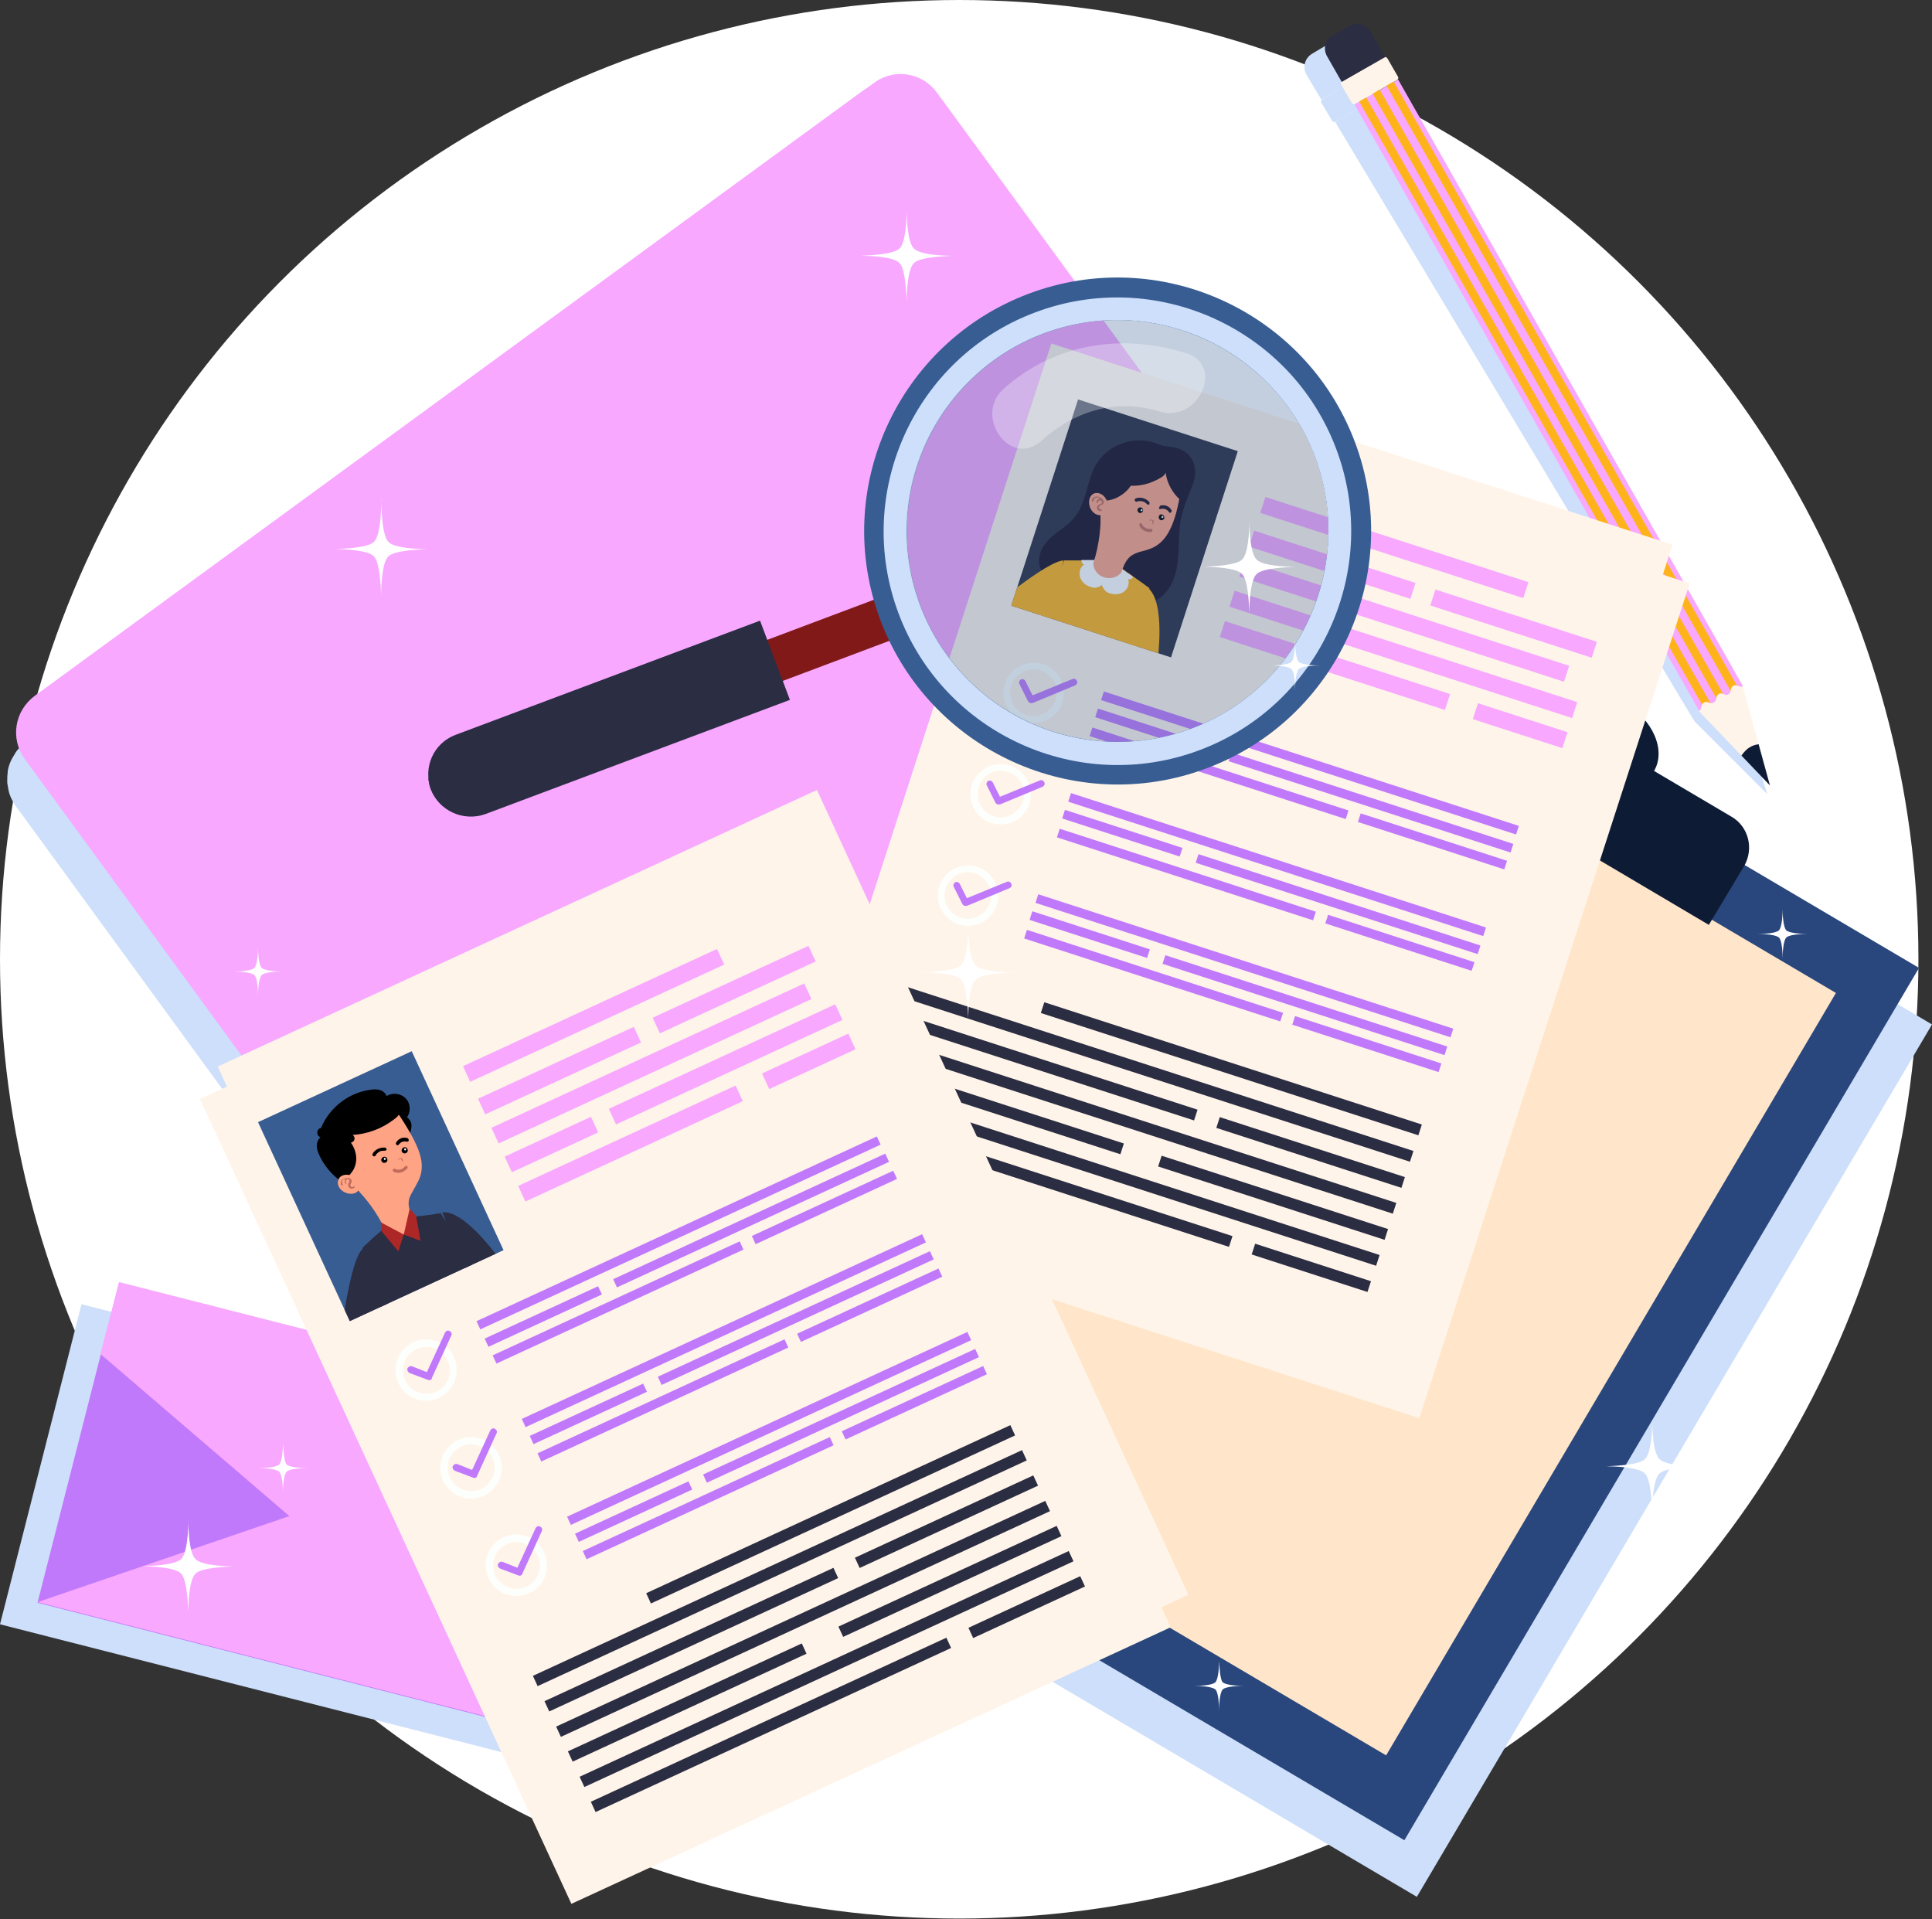 <?xml version="1.0" encoding="utf-8"?>
<!-- Generator: Adobe Illustrator 23.0.1, SVG Export Plug-In . SVG Version: 6.00 Build 0)  -->
<svg version="1.1" xmlns="http://www.w3.org/2000/svg" xmlns:xlink="http://www.w3.org/1999/xlink" x="0px" y="0px"
	 viewBox="0 0 426.8 423.9" style="enable-background:new 0 0 426.8 423.9;" xml:space="preserve">
<rect x="0" y="0" width="426.8" height="423.9" fill="#333333" stroke="none"/>
<style type="text/css">
	.st0{fill:#FFFFFF;}
	.st1{fill:#CDDFFA;}
	.st2{fill:#F8A8FF;}
	.st3{fill:#29477C;}
	.st4{fill:#FFE6CA;}
	.st5{fill:#0D1B35;}
	.st6{fill:#FFF4E9;}
	.st7{fill:#2B2D42;}
	.st8{fill:#FFB31A;}
	.st9{clip-path:url(#SVGID_2_);}
	.st10{fill:#1A0F24;}
	.st11{fill:#FEA384;}
	.st12{fill:#C16B5B;}
	.st13{fill:#FDFFFC;}
	.st14{fill:#C179FB;}
	.st15{fill:#385D93;}
	.st16{clip-path:url(#SVGID_4_);}
	.st17{fill:#AD2727;}
	.st18{fill:#821919;}
	.st19{opacity:0.3;fill:#385D93;}
	.st20{opacity:0.3;fill:#FFFFFF;}
</style>
<g id="BACKGROUND">
</g>
<g id="OBJECTS">
	<circle class="st0" cx="211.9" cy="211.9" r="211.9"/>
	<g>
		<path class="st1" d="M293,151.3l-1.7-2.3L206.6,33l-1.7-2.3c-3.3-4.5-9.5-5.4-14-2.2l-2.6,1.9L8.2,162.1L5.6,164
			c-0.6,0.4-1.1,0.9-1.5,1.4c-0.3,0.3-0.6,0.7-0.8,1.1c-0.8,1.2-1.4,2.5-1.6,3.9c0,0.1,0,0.2,0,0.3c-0.1,0.6-0.1,1.2-0.1,1.8
			c0,0.3,0,0.6,0.1,1c0.1,0.6,0.2,1.3,0.4,1.9c0.3,0.9,0.8,1.8,1.4,2.7l1.7,2.3l48.1,65.9l36.6,50.2c0,0,0,0,0,0l1.7,2.3
			c3.3,4.5,9.5,5.4,14,2.2l2.6-1.9l180.1-131.6l2.6-1.9C295.3,162,296.3,155.8,293,151.3z"/>
		<g>
			<path class="st2" d="M193.1,18.3l-2.6,1.9L10.4,151.8l-2.6,1.9c-4.5,3.3-5.4,9.5-2.2,14l1.7,2.3L92,286l1.7,2.3
				c3.3,4.5,9.5,5.4,14,2.2l2.6-1.9L290.4,157l2.6-1.9c4.5-3.3,5.4-9.5,2.2-14l-1.7-2.3l-84.8-116l-1.7-2.3
				C203.8,16,197.5,15,193.1,18.3z"/>
			<path class="st2" d="M288.7,154.7L106,288.2c-4.5,3.3-10.7,2.3-14-2.2L5.5,167.7c-3.3-4.5-2.3-10.7,2.2-14L190.4,20.2
				c4.5-3.3,10.7-2.3,14,2.2l86.5,118.3C294.1,145.2,293.1,151.4,288.7,154.7z"/>
			
				<ellipse transform="matrix(0.999 -5.492797e-02 5.492797e-02 0.999 -8.288 8.319)" class="st2" cx="147.2" cy="154.9" rx="25.3" ry="25.3"/>
		</g>
	</g>
	<g>
		<path class="st1" d="M388.1,203.4c2.2-3.8,0.9-8.6-2.8-10.9l-16.8-9.9c2.7-4.6-0.3-11.4-6.7-15.2c-6.4-3.8-13.8-3.1-16.6,1.5
			l-16.8-9.9c-3.8-2.2-8.6-1-10.9,2.8L278.9,139L165.1,331.7L313,419l113.8-192.7L388.1,203.4z"/>
		<g>
			
				<rect x="207.2" y="154.8" transform="matrix(0.861 0.508 -0.508 0.861 176.337 -111.961)" class="st3" width="171.7" height="223.8"/>
			
				<rect x="220.3" y="168.9" transform="matrix(0.861 0.508 -0.508 0.861 176.337 -111.961)" class="st4" width="145.6" height="195.6"/>
			<g>
				<path class="st5" d="M377.5,204.3L307,162.6l7.7-13c2.2-3.8,7.1-5,10.9-2.8l56.9,33.6c3.8,2.2,5,7.1,2.8,10.9L377.5,204.3z"/>
				
					<ellipse transform="matrix(0.508 -0.861 0.861 0.508 33.165 385.18)" class="st5" cx="354" cy="163.5" rx="9.7" ry="13.5"/>
			</g>
		</g>
	</g>
	<g>
		<g>
			<path class="st1" d="M301.4,16.4l-3.3-5.5c-1-1.6-3-2.1-4.6-1.2l-3.7,2.2c-1.6,1-2.1,3-1.2,4.6l3.3,5.5L301.4,16.4z"/>
			<path class="st1" d="M303.4,21.9l0.8-0.5c0.3-0.2,0.3-0.5,0.2-0.8l-2.4-4c-0.2-0.3-0.5-0.3-0.8-0.2l-9.1,5.5
				c-0.3,0.2-0.3,0.5-0.2,0.8l2.4,4c0.2,0.3,0.5,0.3,0.8,0.2L303.4,21.9z"/>
			<path class="st1" d="M387.5,166.3l-3.8-12.7c0,0,0,0,0,0l0,0L304.4,21.3l-8.5,5.1l-0.9,0.6l79.3,132.3l0,0c0,0,0,0,0,0l9.6,9.6
				l6.5,6.5L387.5,166.3z M377.4,157.4C377.4,157.4,377.4,157.4,377.4,157.4L377.4,157.4C377.4,157.4,377.4,157.4,377.4,157.4z
				 M380.5,155.5C380.5,155.5,380.5,155.5,380.5,155.5L380.5,155.5C380.5,155.5,380.5,155.5,380.5,155.5z"/>
		</g>
		<g>
			
				<rect x="336.5" y="10.2" transform="matrix(-0.869 0.494 -0.494 -0.869 682.503 -5.789)" class="st2" width="11.1" height="154.2"/>
			<path class="st6" d="M296.5,17.9l9.2-5.2c0.3-0.2,0.6-0.1,0.8,0.2l2.3,4c0.2,0.3,0.1,0.6-0.2,0.8l-9.2,5.2
				c-0.3,0.2-0.6,0.1-0.8-0.2l-2.3-4C296.1,18.4,296.2,18.1,296.5,17.9z"/>
			<path class="st7" d="M294.4,7.9l3.8-2.2c1.6-0.9,3.7-0.4,4.6,1.3l3.2,5.6l-9.6,5.5l-3.2-5.6C292.2,10.8,292.7,8.8,294.4,7.9z"/>
			
				<rect x="344.2" y="8.5" transform="matrix(-0.869 0.494 -0.494 -0.869 687.502 -10.367)" class="st8" width="1.8" height="154.5"/>
			
				<rect x="341.2" y="10.2" transform="matrix(-0.869 0.494 -0.494 -0.869 682.664 -5.628)" class="st8" width="1.8" height="154.5"/>
			
				<rect x="338.1" y="11.9" transform="matrix(-0.869 0.494 -0.494 -0.869 677.824 -0.895)" class="st8" width="1.8" height="154.5"/>
			<path class="st6" d="M375.3,157.1c0.8-0.5,0.3-1.4,1.1-1.9c0.8-0.5,1.3,0.5,2.2,0c0.8-0.5,0.3-1.4,1.1-1.9
				c0.8-0.5,1.3,0.5,2.1,0.1c0.8-0.5,0.3-1.4,1.1-1.9c0.8-0.5,1.3,0.5,2.1,0.1l3.5,12.8l2.5,9.1l-6.3-6.6L375.3,157.1z"/>
			<path class="st5" d="M384.7,166.9c0.5-0.7,1.1-1.4,1.8-1.8c0.6-0.4,1.3-0.6,2-0.7l2.5,9.1L384.7,166.9z"/>
		</g>
	</g>
	<g>
		
			<rect x="177.9" y="126.6" transform="matrix(0.308 -0.951 0.951 0.308 1.127 399.009)" class="st6" width="193.9" height="144.3"/>
		<g>
			
				<rect x="199" y="93.4" transform="matrix(0.951 0.308 -0.308 0.951 71.768 -74.24)" class="st6" width="144.3" height="193.9"/>
			<g>
				<g>
					
						<rect x="230" y="92.8" transform="matrix(0.951 0.308 -0.308 0.951 48.013 -70.859)" class="st7" width="37.1" height="47.9"/>
					<g>
						<defs>
							
								<rect id="SVGID_1_" x="230" y="92.8" transform="matrix(0.951 0.308 -0.308 0.951 48.013 -70.859)" width="37.1" height="47.9"/>
						</defs>
						<clipPath id="SVGID_2_">
							<use xlink:href="#SVGID_1_"  style="overflow:visible;"/>
						</clipPath>
						<g class="st9">
							<path class="st10" d="M249.5,97.5c-3,0.6-5.7,2.4-7.3,5c-2.1,3.5-2.1,8.2-4.6,11.5c-1,1.3-2.4,2.4-3.8,3.4
								c-1.4,1-2.7,2.2-3.5,3.6c-0.8,1.5-1.1,3.4-0.3,4.9c0.8,1.4,2.2,2.2,3.7,2.8c4.8,2.3,9.9,3.8,15.1,4.5
								c1.9,0.3,3.8,0.4,5.6-0.2c2.4-0.8,4.1-2.9,4.9-5.2c0.9-2.3,1-4.8,1.1-7.2c0.1-2.4,0.1-4.9,0.8-7.3c0.4-1.5,1-3,1.6-4.5
								c0.5-1.3,1.1-2.6,1.2-4c0.1-1.3-0.2-2.6-0.9-3.7c-0.7-1-1.8-1.7-3-2.1c-1-0.3-2-0.3-3-0.5c-0.7-0.1-1.3-0.5-2-0.7
								C253.3,97.3,251.4,97.1,249.5,97.5z"/>
							<g>
								<g>
									<path class="st8" d="M253.5,129.8c4.1,3,2.2,16.4,2.2,16.4s-3.3,2.1-8.6,0.4L253.5,129.8z"/>
								</g>
								<g>
									<g>
										<path class="st8" d="M242.5,181.8c-0.2,0.1-0.3,0.1-0.5,0.1c-7.9,2-19.4-4.2-25-7.7c-0.3-0.2-0.6-0.4-0.8-0.5
											c-1.5-1-2.4-1.6-2.4-1.6c0.1-0.3,0.2-0.6,0.3-1l0.1-0.2c0.2-0.5,0.4-1.2,0.6-1.8c0.3-0.9,0.7-1.9,1.2-3
											c0.2-0.6,0.5-1.2,0.7-1.8c0.4-1,0.8-2,1.3-3c0.2-0.6,0.5-1.2,0.7-1.8c0.4-1,0.9-2,1.3-3c0.3-0.6,0.5-1.2,0.8-1.8
											c0.4-1,0.9-2,1.3-3c0.3-0.6,0.5-1.2,0.8-1.7c0.4-1,0.9-2,1.3-3c0.3-0.6,0.5-1.1,0.8-1.7c0.4-0.9,0.8-1.8,1.2-2.7
											c0-0.1,0.1-0.2,0.1-0.3c0.1-0.2,0.2-0.5,0.3-0.7c0.2-0.3,0.3-0.7,0.5-1c0.1-0.2,0.1-0.3,0.2-0.4c0.2-0.3,0.3-0.7,0.5-1
											l0,0c0.2-0.5,0.4-0.9,0.7-1.4c0,0,0,0,0,0c0.2-0.3,0.3-0.7,0.5-1c0.1-0.2,0.2-0.5,0.3-0.7c0.1-0.2,0.2-0.5,0.3-0.7
											c0.2-0.4,0.3-0.7,0.5-1.1c0.2-0.4,0.4-0.8,0.6-1.2c0.1-0.1,0.1-0.3,0.2-0.4c0.2-0.4,0.4-0.9,0.6-1.3
											c0.5-1.1,1-2.1,1.4-2.9c0.3-0.6,0.6-1.2,0.8-1.7c0.8-1.6,1.3-2.7,1.4-3c0,0,0,0,0,0l0,0l0.9,0l0.1,0l3.1,0l0.5,0l0.8,0
											l1.1,0l0.5,0l6.1,2l0.9,0.7l0.2,0.1l1,0.7l0.4,0.3l2.1,1.5l0.4,0.3l0.7,0.5c0,0.1,0,0.2,0,0.2c-0.2,1-0.4,2-0.6,3.2
											c-0.1,0.6-0.2,1.2-0.4,1.9c-0.2,1-0.4,2.1-0.6,3.2c-0.1,0.6-0.3,1.2-0.4,1.9c0,0.1-0.1,0.3-0.1,0.4
											c-0.1,0.4-0.2,0.7-0.2,1.1c-0.1,0.5-0.2,1-0.3,1.5c0,0.1,0,0.1,0,0.2c0,0,0,0.1,0,0.1c-0.1,0.3-0.1,0.5-0.2,0.8
											c-0.1,0.3-0.1,0.6-0.2,1c0,0.2-0.1,0.4-0.1,0.5c-0.1,0.4-0.1,0.7-0.2,1.1c-0.1,0.5-0.2,1-0.3,1.5c0,0,0,0,0,0.1
											c-0.1,0.4-0.2,0.7-0.2,1.1c-0.1,0.3-0.1,0.5-0.2,0.8c-0.2,0.8-0.3,1.6-0.5,2.3c-0.1,0.3-0.1,0.6-0.2,0.9
											c-0.1,0.6-0.3,1.2-0.4,1.8c-0.2,1.1-0.5,2.1-0.7,3.2c-0.1,0.6-0.3,1.2-0.4,1.9c-0.2,1.1-0.5,2.1-0.7,3.2
											c-0.1,0.4-0.2,0.9-0.3,1.3c0,0.2-0.1,0.4-0.1,0.6c-0.2,1.1-0.5,2.2-0.7,3.2c-0.1,0.6-0.3,1.3-0.4,1.9
											c-0.2,1.1-0.5,2.2-0.7,3.2c-0.1,0.7-0.3,1.3-0.4,1.9c-0.3,1.2-0.5,2.3-0.7,3.2c-0.2,0.7-0.3,1.4-0.4,1.8
											C242.6,181.4,242.5,181.8,242.5,181.8z"/>
									</g>
								</g>
								<path class="st0" d="M250.3,127.5C250.3,127.5,250.3,127.6,250.3,127.5c-0.3,0.4-0.7,0.6-1.1,0.4c0.4,1-0.1,2.2-0.9,2.8
									c-0.8,0.6-2,0.7-3,0.4c-0.5-0.1-0.9-0.3-1.2-0.7c-0.3-0.3-0.6-0.8-0.7-1.2c-0.3,0.3-0.8,0.5-1.2,0.6c-0.5,0.1-0.9,0-1.4-0.2
									c-1-0.3-1.9-1.1-2.2-2.1c-0.3-1,0-2.3,0.9-2.8c-0.4-0.1-0.6-0.5-0.6-0.9c0,0,0-0.1,0-0.1l0.5,0l0.8,0l1.1,0l0.5,0l6.1,2
									l0.9,0.7l0.2,0.1l1,0.7L250.3,127.5z"/>
								<path class="st8" d="M235,123.8c-3.6,0-16.7,11-16.7,11s3.1,7,6.7,11l4.4-4.9L235,123.8z"/>
							</g>
							<g>
								<path class="st11" d="M258.5,116.9c-1.1,2.3-2.5,3.5-4.1,4.2c-1,0.4-1.8,0.6-2.6,0.8c-1.8,0.6-3,1.1-4.1,4.6
									c-1.9,2.2-5.9,1.3-6.2-2c1.5-4.6,1.7-8.7,1.6-10.7c0-0.6-0.1-1-0.1-1.2c0-0.1,0-0.1,0-0.1s0.3-0.7,0.7-1.8
									c0-0.1,0.1-0.3,0.2-0.4c1-2.5,2.6-6.4,3.8-7.5c4.5-4.2,13.8,0.7,13.2,5.1C260.3,112,259.5,114.9,258.5,116.9z"/>
								<path class="st10" d="M260.7,110.4c-1.7-1.5-2.9-3.7-3.2-6c-0.2,0.6-0.8,1-1.4,1.3c-1.9,1.1-4.1,1.7-6.3,1.6
									c-0.7,1.1-1.8,2-3,2.6c-1.2,0.6-2.6,0.8-3.9,0.7c0.5-2.4,0.6-4.8,1.7-7c1.2-2.1,3.1-4,5.4-4.5c1.4-0.3,2.8-0.2,4.2,0.1
									c2.5,0.6,4.9,1.9,6.3,4S262.1,108.3,260.7,110.4z"/>
								<g>
									<path class="st10" d="M256.3,111.7c1-0.3,2,0.1,2.5,1c0.1,0.2,0,0.4-0.1,0.5c-0.2,0.1-0.4,0.1-0.5-0.1
										c-0.2-0.4-0.6-0.6-1-0.7c-0.2,0-0.4-0.1-0.6,0c-0.2,0-0.4,0.1-0.5,0c0,0-0.1-0.1-0.1-0.1
										C256.1,112,256.2,111.8,256.3,111.7z"/>
									<path class="st10" d="M253.9,110.9c-0.7-0.8-1.9-1.2-3-0.8c-0.2,0.1-0.3,0.3-0.2,0.5c0.1,0.2,0.3,0.3,0.5,0.2
										c0.4-0.2,0.9-0.1,1.4,0c0.2,0.1,0.4,0.2,0.6,0.4c0.2,0.1,0.3,0.3,0.5,0.3c0.1,0,0.1,0,0.2-0.1
										C253.9,111.4,254,111.1,253.9,110.9z"/>
									<path class="st12" d="M253.2,117.4c0.3,0.1,0.7,0.2,1.1,0.1c0.2,0,0.3-0.2,0.3-0.4c0-0.2-0.2-0.3-0.4-0.3
										c-1,0.2-1.8-0.6-1.9-1c-0.1-0.2-0.3-0.3-0.4-0.2c-0.2,0.1-0.3,0.3-0.2,0.4C251.8,116.5,252.4,117.2,253.2,117.4z"/>
									<path class="st12" d="M254.6,115.8C254.7,115.8,254.7,115.8,254.6,115.8c0.4-0.5,0.3-0.8,0.1-0.9c-0.2-0.1-0.4-0.1-0.7-0.1
										c0,0-0.1,0.1-0.1,0.1c0,0,0.1,0.1,0.1,0.1c0.2-0.1,0.4,0,0.6,0c0.1,0.1,0.1,0.3-0.1,0.6
										C254.6,115.7,254.6,115.8,254.6,115.8C254.6,115.8,254.6,115.8,254.6,115.8z"/>
									<g>
										<path d="M251.3,112.5c-0.1,0.3,0.1,0.7,0.4,0.8c0.3,0.1,0.7-0.1,0.8-0.4c0.1-0.3-0.1-0.7-0.4-0.8
											C251.8,112,251.4,112.2,251.3,112.5z"/>
										<path class="st0" d="M252,112.6c0,0.1,0,0.3,0.1,0.3s0.3,0,0.3-0.1c0-0.1,0-0.3-0.1-0.3C252.1,112.4,252,112.5,252,112.6z
											"/>
									</g>
									<g>
										<path d="M256,114.1c-0.1,0.3,0.1,0.7,0.4,0.8c0.3,0.1,0.7-0.1,0.8-0.4c0.1-0.3-0.1-0.7-0.4-0.8
											C256.4,113.5,256.1,113.7,256,114.1z"/>
										<path class="st0" d="M256.6,114.1c0,0.1,0,0.3,0.1,0.3s0.3,0,0.3-0.1c0-0.1,0-0.3-0.1-0.3
											C256.8,113.9,256.7,114,256.6,114.1z"/>
									</g>
								</g>
								<g>
									<path class="st11" d="M240.8,112.1c0.5,1.3,1.8,2,2.8,1.6c1-0.4,1.4-1.8,0.9-3.1c-0.5-1.3-1.8-2-2.8-1.6
										C240.7,109.4,240.3,110.8,240.8,112.1z"/>
									<path class="st12" d="M242.1,109.7c0.4-0.1,0.9,0.1,1.3,0.4c0.2,0.2,0.3,0.4,0.4,0.5c0.1,0.3,0,0.5-0.1,0.7
										c-0.1,0.2-0.3,0.2-0.5,0.3c-0.1,0-0.2,0.1-0.3,0.2c-0.1,0.1-0.2,0.3-0.1,0.5c0.1,0.1,0.2,0.2,0.4,0.2
										c0.1,0,0.2,0.1,0.2,0.2c0,0.1-0.1,0.2-0.2,0.2c-0.1,0-0.2,0-0.3,0c-0.2-0.1-0.4-0.2-0.5-0.4c-0.1-0.3-0.1-0.6,0.2-0.9
										c0.1-0.1,0.3-0.2,0.4-0.2c0.1-0.1,0.3-0.1,0.3-0.2c0.1-0.1,0.1-0.2,0.1-0.4c0-0.1,0-0.1-0.1-0.2c-0.2-0.1-0.4-0.1-0.5,0
										c-0.2,0.1-0.3,0.3-0.3,0.4c0,0.1-0.1,0.2-0.2,0.1c0,0,0,0,0,0c-0.1,0-0.1-0.1-0.1-0.2c0-0.3,0.2-0.5,0.5-0.7
										c0.1-0.1,0.2-0.1,0.3-0.1c-0.2-0.2-0.5-0.2-0.8-0.2c-0.3,0.1-0.6,0.3-0.6,0.7c0,0.1-0.1,0.2-0.2,0.2
										c-0.1,0-0.2-0.1-0.2-0.2C241.2,110.2,241.5,109.8,242.1,109.7z"/>
								</g>
							</g>
						</g>
					</g>
				</g>
				<g>
					
						<rect x="306.2" y="90.3" transform="matrix(0.308 -0.951 0.951 0.308 98.22 376.679)" class="st2" width="3.7" height="61.1"/>
					
						<rect x="308.4" y="99.4" transform="matrix(0.308 -0.951 0.951 0.308 84.285 390.042)" class="st2" width="3.7" height="75.4"/>
					
						<rect x="292.5" y="105.8" transform="matrix(0.308 -0.951 0.951 0.308 85.203 366.319)" class="st2" width="3.7" height="37.5"/>
					
						<rect x="332.5" y="118.8" transform="matrix(0.308 -0.951 0.951 0.308 100.579 413.361)" class="st2" width="3.7" height="37.5"/>
					
						<rect x="280.3" y="124.9" transform="matrix(0.308 -0.951 0.951 0.308 66.481 362.112)" class="st2" width="3.7" height="20.8"/>
					
						<rect x="334" y="149.7" transform="matrix(0.308 -0.951 0.951 0.308 80.125 430.378)" class="st2" width="3.7" height="20.8"/>
					
						<rect x="293.1" y="120.7" transform="matrix(0.308 -0.951 0.951 0.308 64.401 382.281)" class="st2" width="3.7" height="52.3"/>
					
						<rect x="320.1" y="121" transform="matrix(0.308 -0.951 0.951 0.308 81.802 408.978)" class="st2" width="3.7" height="54.5"/>
				</g>
			</g>
			<g>
				<g>
					<path class="st13" d="M226.3,159.4c-3.5-1.1-5.4-4.9-4.3-8.4c1.1-3.5,4.9-5.4,8.4-4.3c3.5,1.1,5.4,4.9,4.3,8.4
						C233.6,158.6,229.8,160.5,226.3,159.4z M229.9,148.1c-2.7-0.9-5.6,0.6-6.5,3.3c-0.9,2.7,0.6,5.6,3.3,6.5
						c2.7,0.9,5.6-0.6,6.5-3.3C234.1,151.9,232.6,149,229.9,148.1z"/>
					<path class="st14" d="M227.6,155.3c-0.2-0.1-0.4-0.2-0.5-0.4l-1.9-3.8c-0.2-0.4,0-0.8,0.3-1c0.4-0.2,0.8,0,1,0.3l1.6,3.2
						l8.8-3.6c0.4-0.2,0.8,0,1,0.4c0.2,0.4,0,0.8-0.4,1l-9.4,3.9C228,155.3,227.8,155.3,227.6,155.3z"/>
				</g>
				<g>
					
						<rect x="288.5" y="120.2" transform="matrix(0.308 -0.951 0.951 0.308 40.072 391.987)" class="st14" width="2" height="96.4"/>
					
						<rect x="301.9" y="144.4" transform="matrix(0.308 -0.951 0.951 0.308 41.097 410.776)" class="st14" width="2" height="65.5"/>
					
						<rect x="268.3" y="140.9" transform="matrix(0.308 -0.951 0.951 0.308 24.072 374.36)" class="st14" width="2" height="59.5"/>
					
						<rect x="241.7" y="160.7" transform="matrix(0.951 0.308 -0.308 0.951 62.199 -70.747)" class="st14" width="27.3" height="2"/>
					
						<rect x="299.6" y="184.9" transform="matrix(0.951 0.308 -0.308 0.951 72.623 -88.447)" class="st14" width="34" height="2"/>
				</g>
			</g>
			<g>
				<g>
					<path class="st13" d="M219,181.8c-3.5-1.1-5.4-4.9-4.3-8.4c1.1-3.5,4.9-5.4,8.4-4.3c3.5,1.1,5.4,4.9,4.3,8.4
						C226.3,181,222.6,182.9,219,181.8z M222.7,170.5c-2.7-0.9-5.6,0.6-6.5,3.3c-0.9,2.7,0.6,5.6,3.3,6.5c2.7,0.9,5.6-0.6,6.5-3.3
						C226.9,174.3,225.4,171.4,222.7,170.5z"/>
					<path class="st14" d="M220.4,177.7c-0.2-0.1-0.4-0.2-0.5-0.4l-1.9-3.8c-0.2-0.4,0-0.8,0.3-1c0.4-0.2,0.8,0,1,0.3l1.6,3.2
						l8.8-3.6c0.4-0.2,0.8,0,1,0.4c0.2,0.4,0,0.8-0.4,1l-9.4,3.9C220.7,177.7,220.5,177.7,220.4,177.7z"/>
				</g>
				<g>
					
						<rect x="281.2" y="142.6" transform="matrix(0.308 -0.951 0.951 0.308 13.761 400.593)" class="st14" width="2" height="96.4"/>
					
						<rect x="294.6" y="166.8" transform="matrix(0.308 -0.951 0.951 0.308 14.779 419.374)" class="st14" width="2" height="65.5"/>
					
						<rect x="261.1" y="163.3" transform="matrix(0.308 -0.951 0.951 0.308 -2.233 382.976)" class="st14" width="2" height="59.5"/>
					
						<rect x="234.4" y="183.1" transform="matrix(0.951 0.308 -0.308 0.951 68.74 -67.429)" class="st14" width="27.3" height="2"/>
					
						<rect x="292.4" y="207.3" transform="matrix(0.951 0.308 -0.308 0.951 79.165 -85.13)" class="st14" width="34" height="2"/>
				</g>
			</g>
			<g>
				<g>
					<path class="st13" d="M211.8,204.2c-3.5-1.1-5.4-4.9-4.3-8.4c1.1-3.5,4.9-5.4,8.4-4.3c3.5,1.1,5.4,4.9,4.3,8.4
						C219.1,203.4,215.3,205.3,211.8,204.2z M215.4,192.9c-2.7-0.9-5.6,0.6-6.5,3.3c-0.9,2.7,0.6,5.6,3.3,6.5
						c2.7,0.9,5.6-0.6,6.5-3.3C219.6,196.7,218.1,193.8,215.4,192.9z"/>
					<path class="st14" d="M213.1,200.1c-0.2-0.1-0.4-0.2-0.5-0.4l-1.9-3.8c-0.2-0.4,0-0.8,0.3-1c0.4-0.2,0.8,0,1,0.3l1.6,3.2
						l8.8-3.6c0.4-0.2,0.8,0,1,0.4c0.2,0.4,0,0.8-0.4,1l-9.4,3.9C213.5,200.1,213.3,200.1,213.1,200.1z"/>
				</g>
				<g>
					
						<rect x="274" y="165" transform="matrix(0.308 -0.951 0.951 0.308 -12.554 409.195)" class="st14" width="2" height="96.4"/>
					
						<rect x="287.4" y="189.1" transform="matrix(0.308 -0.951 0.951 0.308 -11.536 427.976)" class="st14" width="2" height="65.5"/>
					
						<rect x="253.9" y="185.7" transform="matrix(0.308 -0.951 0.951 0.308 -28.557 391.565)" class="st14" width="2" height="59.5"/>
					
						<rect x="227.2" y="205.5" transform="matrix(0.951 0.308 -0.308 0.951 75.28 -64.111)" class="st14" width="27.3" height="2"/>
					
						<rect x="285.1" y="229.7" transform="matrix(0.951 0.308 -0.308 0.951 85.705 -81.812)" class="st14" width="34" height="2"/>
				</g>
			</g>
			<g>
				
					<rect x="228.3" y="234.9" transform="matrix(0.951 0.308 -0.308 0.951 85.935 -72.315)" class="st7" width="87.7" height="2.5"/>
				
					<rect x="197.1" y="236.1" transform="matrix(0.951 0.308 -0.308 0.951 85.496 -67.276)" class="st7" width="117.8" height="2.5"/>
				
					<rect x="196.4" y="234.4" transform="matrix(0.951 0.308 -0.308 0.951 83.781 -59.72)" class="st7" width="69.6" height="2.5"/>
				
					<rect x="193.3" y="247.6" transform="matrix(0.951 0.308 -0.308 0.951 88.865 -65.568)" class="st7" width="117.8" height="2.5"/>
				
					<rect x="255.1" y="263.4" transform="matrix(0.951 0.308 -0.308 0.951 95.144 -73.772)" class="st7" width="52.6" height="2.5"/>
				
					<rect x="189.6" y="259.1" transform="matrix(0.951 0.308 -0.308 0.951 92.233 -63.859)" class="st7" width="117.8" height="2.5"/>
				
					<rect x="188.5" y="259.9" transform="matrix(0.951 0.308 -0.308 0.951 91.651 -58.537)" class="st7" width="85.6" height="2.5"/>
				
					<rect x="276.4" y="278.9" transform="matrix(0.951 0.308 -0.308 0.951 100.325 -75.636)" class="st7" width="26.9" height="2.5"/>
				
					<rect x="193" y="243.9" transform="matrix(0.951 0.308 -0.308 0.951 86.218 -56.175)" class="st7" width="56.4" height="2.5"/>
				
					<rect x="268.2" y="253.4" transform="matrix(0.951 0.308 -0.308 0.951 92.455 -76.82)" class="st7" width="43" height="2.5"/>
			</g>
		</g>
	</g>
	<g>
		<polygon class="st1" points="142,319.7 18,288.1 0,358.8 124,390.4 138,335.5 138,335.5 		"/>
		<g>
			
				<rect x="42.8" y="270.4" transform="matrix(0.247 -0.969 0.969 0.247 -264.305 328.729)" class="st14" width="72.9" height="128"/>
			<polygon class="st2" points="8.3,353.9 80.6,329.2 132.3,385.5 			"/>
			<polygon class="st2" points="22.2,299.1 76.4,345.6 146.3,330.6 			"/>
			<polygon class="st2" points="150.3,314.8 146.3,330.6 77.4,341.9 22.2,299.1 26.3,283.2 			"/>
		</g>
	</g>
	<g>
		
			<rect x="82.5" y="195.9" transform="matrix(0.908 -0.419 0.419 0.908 -108.899 92.281)" class="st6" width="145.8" height="195.8"/>
		<g>
			
				<rect x="78.6" y="203.1" transform="matrix(0.908 -0.419 0.419 0.908 -112.283 91.281)" class="st6" width="145.8" height="195.8"/>
			<g>
				<g>
					<path class="st13" d="M97,308.8c-3.4,1.6-7.4,0.1-9-3.3c-1.6-3.4-0.1-7.4,3.3-9c3.4-1.6,7.4-0.1,9,3.3
						C101.8,303.2,100.3,307.2,97,308.8z M92,298c-2.6,1.2-3.7,4.3-2.5,6.9c1.2,2.6,4.3,3.7,6.9,2.5c2.6-1.2,3.7-4.3,2.5-6.9
						C97.6,297.9,94.6,296.8,92,298z"/>
					<path class="st14" d="M95.1,304.8c-0.2,0.1-0.4,0.1-0.6,0l-4-1.5c-0.4-0.2-0.6-0.6-0.5-1c0.2-0.4,0.6-0.6,1-0.5l3.3,1.3l4-8.7
						c0.2-0.4,0.6-0.6,1-0.4c0.4,0.2,0.6,0.6,0.4,1l-4.3,9.4C95.4,304.6,95.3,304.8,95.1,304.8z"/>
				</g>
				<g>
					
						<rect x="101.3" y="271.2" transform="matrix(0.908 -0.419 0.419 0.908 -100.345 88.036)" class="st14" width="97.4" height="2"/>
					
						<rect x="132.9" y="268.5" transform="matrix(0.908 -0.419 0.419 0.908 -97.724 94.457)" class="st14" width="66.2" height="2"/>
					
						<rect x="106.6" y="286.6" transform="matrix(0.908 -0.419 0.419 0.908 -108.046 83.825)" class="st14" width="60.1" height="2"/>
					
						<rect x="106.3" y="289.7" transform="matrix(0.908 -0.419 0.419 0.908 -110.838 77.18)" class="st14" width="27.6" height="2"/>
					
						<rect x="165" y="265.6" transform="matrix(0.908 -0.419 0.419 0.908 -95.018 100.989)" class="st14" width="34.4" height="2"/>
				</g>
			</g>
			<g>
				<g>
					<path class="st13" d="M106.9,330.4c-3.4,1.6-7.4,0.1-9-3.3c-1.6-3.4-0.1-7.4,3.3-9c3.4-1.6,7.4-0.1,9,3.3
						C111.8,324.8,110.3,328.8,106.9,330.4z M101.9,319.5c-2.6,1.2-3.7,4.3-2.5,6.9c1.2,2.6,4.3,3.7,6.9,2.5
						c2.6-1.2,3.7-4.3,2.5-6.9C107.6,319.5,104.5,318.3,101.9,319.5z"/>
					<path class="st14" d="M105.1,326.4c-0.2,0.1-0.4,0.1-0.6,0l-4-1.5c-0.4-0.2-0.6-0.6-0.5-1c0.2-0.4,0.6-0.6,1-0.5l3.3,1.3l4-8.7
						c0.2-0.4,0.6-0.6,1-0.4c0.4,0.2,0.6,0.6,0.4,1l-4.3,9.4C105.4,326.2,105.3,326.3,105.1,326.4z"/>
				</g>
				<g>
					
						<rect x="111.3" y="292.8" transform="matrix(0.908 -0.419 0.419 0.908 -108.475 94.207)" class="st14" width="97.4" height="2"/>
					
						<rect x="142.8" y="290" transform="matrix(0.908 -0.419 0.419 0.908 -105.854 100.628)" class="st14" width="66.2" height="2"/>
					
						<rect x="116.5" y="308.2" transform="matrix(0.908 -0.419 0.419 0.908 -116.176 89.995)" class="st14" width="60.1" height="2"/>
					
						<rect x="116.3" y="311.2" transform="matrix(0.908 -0.419 0.419 0.908 -118.967 83.349)" class="st14" width="27.6" height="2"/>
					
						<rect x="175" y="287.2" transform="matrix(0.908 -0.419 0.419 0.908 -103.149 107.16)" class="st14" width="34.4" height="2"/>
				</g>
			</g>
			<g>
				<g>
					<path class="st13" d="M116.9,351.9c-3.4,1.6-7.4,0.1-9-3.3c-1.6-3.4-0.1-7.4,3.3-9s7.4-0.1,9,3.3
						C121.8,346.4,120.3,350.4,116.9,351.9z M111.9,341.1c-2.6,1.2-3.7,4.3-2.5,6.9c1.2,2.6,4.3,3.7,6.9,2.5
						c2.6-1.2,3.7-4.3,2.5-6.9C117.6,341.1,114.5,339.9,111.9,341.1z"/>
					<path class="st14" d="M115.1,348c-0.2,0.1-0.4,0.1-0.6,0l-4-1.5c-0.4-0.2-0.6-0.6-0.5-1c0.2-0.4,0.6-0.6,1-0.5l3.3,1.3l4-8.7
						c0.2-0.4,0.6-0.6,1-0.4c0.4,0.2,0.6,0.6,0.4,1l-4.3,9.4C115.4,347.8,115.2,347.9,115.1,348z"/>
				</g>
				<g>
					
						<rect x="121.3" y="314.4" transform="matrix(0.908 -0.419 0.419 0.908 -116.606 100.378)" class="st14" width="97.4" height="2"/>
					
						<rect x="152.8" y="311.6" transform="matrix(0.908 -0.419 0.419 0.908 -113.985 106.799)" class="st14" width="66.2" height="2"/>
					
						<rect x="126.5" y="329.8" transform="matrix(0.908 -0.419 0.419 0.908 -124.306 96.164)" class="st14" width="60.1" height="2"/>
					
						<rect x="126.3" y="332.8" transform="matrix(0.908 -0.419 0.419 0.908 -127.097 89.519)" class="st14" width="27.6" height="2"/>
					
						<rect x="184.9" y="308.7" transform="matrix(0.908 -0.419 0.419 0.908 -111.279 113.33)" class="st14" width="34.4" height="2"/>
				</g>
			</g>
			<g>
				
					<rect x="139.3" y="333.1" transform="matrix(0.908 -0.419 0.419 0.908 -123.305 107.844)" class="st7" width="88.6" height="2.5"/>
				
					<rect x="112.9" y="345" transform="matrix(0.908 -0.419 0.419 0.908 -129.346 104.232)" class="st7" width="119" height="2.5"/>
				
					<rect x="117.7" y="360.8" transform="matrix(0.908 -0.419 0.419 0.908 -137.762 97.491)" class="st7" width="70.3" height="2.5"/>
				
					<rect x="118" y="356.2" transform="matrix(0.908 -0.419 0.419 0.908 -133.533 107.409)" class="st7" width="119" height="2.5"/>
				
					<rect x="183.4" y="347.9" transform="matrix(0.908 -0.419 0.419 0.908 -127.081 120.258)" class="st7" width="53.1" height="2.5"/>
				
					<rect x="123.2" y="367.3" transform="matrix(0.908 -0.419 0.419 0.908 -137.72 110.587)" class="st7" width="119" height="2.5"/>
				
					<rect x="127.2" y="379.6" transform="matrix(0.908 -0.419 0.419 0.908 -144.028 106.622)" class="st7" width="86.5" height="2.5"/>
				
					<rect x="213.3" y="353.6" transform="matrix(0.908 -0.419 0.419 0.908 -127.897 127.874)" class="st7" width="27.2" height="2.5"/>
				
					<rect x="123.5" y="374.7" transform="matrix(0.908 -0.419 0.419 0.908 -143.681 98.385)" class="st7" width="56.9" height="2.5"/>
				
					<rect x="187.5" y="334.7" transform="matrix(0.908 -0.419 0.419 0.908 -121.631 118.745)" class="st7" width="43.4" height="2.5"/>
			</g>
			<g>
				<g>
					<g>
						
							<rect x="100.3" y="222.3" transform="matrix(0.908 -0.419 0.419 0.908 -81.937 75.69)" class="st2" width="61.8" height="3.8"/>
						
							<rect x="105.9" y="232.9" transform="matrix(0.908 -0.419 0.419 0.908 -85.18 82.025)" class="st2" width="76.1" height="3.8"/>
						
							<rect x="104.7" y="234.5" transform="matrix(0.908 -0.419 0.419 0.908 -87.721 73.65)" class="st2" width="37.9" height="3.8"/>
						
							<rect x="143.3" y="216.6" transform="matrix(0.908 -0.419 0.419 0.908 -76.689 88.183)" class="st2" width="37.9" height="3.8"/>
						
							<rect x="111.4" y="250.8" transform="matrix(0.908 -0.419 0.419 0.908 -94.752 74.444)" class="st2" width="21" height="3.8"/>
						
							<rect x="168.2" y="232.4" transform="matrix(0.908 -0.419 0.419 0.908 -81.765 96.579)" class="st2" width="21" height="3.8"/>
						
							<rect x="112.9" y="250.6" transform="matrix(0.908 -0.419 0.419 0.908 -93.043 81.719)" class="st2" width="52.9" height="3.8"/>
						
							<rect x="132.8" y="233.1" transform="matrix(0.908 -0.419 0.419 0.908 -83.762 88.922)" class="st2" width="55.1" height="3.8"/>
					</g>
				</g>
				<g>
					
						<rect x="65.5" y="237.7" transform="matrix(0.908 -0.419 0.419 0.908 -102.072 59.491)" class="st15" width="37.4" height="48.4"/>
					<g>
						<defs>
							
								<rect id="SVGID_3_" x="65.5" y="237.7" transform="matrix(0.908 -0.419 0.419 0.908 -102.072 59.491)" width="37.4" height="48.4"/>
						</defs>
						<clipPath id="SVGID_4_">
							<use xlink:href="#SVGID_3_"  style="overflow:visible;"/>
						</clipPath>
						<g class="st16">
							<g>
								<g>
									<path class="st7" d="M97.7,267.8c5.1-0.6,12.9,10.7,12.9,10.7s-1,3.8-6.1,6.1L97.7,267.8z"/>
								</g>
								<g>
									<g>
										<path class="st7" d="M97.2,326.5c0,0,1.1-0.1,2.9-0.5c0.3-0.1,0.6-0.1,1-0.2c6.5-1.3,19.3-4.6,23.8-11.5
											c0.1-0.1,0.2-0.3,0.3-0.4c0,0-0.2-0.4-0.7-1.1c-0.3-0.4-0.6-1-1-1.7c-0.5-0.8-1-1.8-1.6-2.8c-0.3-0.5-0.6-1.1-1-1.7
											c-0.5-0.9-1.1-1.8-1.7-2.8c-0.3-0.5-0.6-1.1-1-1.7c-0.5-0.9-1.1-1.9-1.7-2.8c-0.1-0.2-0.2-0.3-0.3-0.5
											c-0.2-0.4-0.4-0.8-0.7-1.1c-0.5-0.9-1.1-1.9-1.7-2.8c-0.3-0.6-0.6-1.1-1-1.7c-0.6-0.9-1.1-1.9-1.7-2.8
											c-0.3-0.6-0.7-1.1-1-1.6c-0.1-0.3-0.3-0.5-0.5-0.8c-0.4-0.7-0.8-1.4-1.2-2.1c-0.1-0.2-0.3-0.5-0.4-0.7
											c-0.2-0.3-0.4-0.6-0.6-0.9c0,0,0,0,0,0c-0.3-0.4-0.5-0.9-0.8-1.3c-0.2-0.3-0.4-0.7-0.6-1c-0.1-0.2-0.2-0.3-0.3-0.5
											c-0.2-0.3-0.3-0.6-0.5-0.8c-0.1-0.2-0.3-0.5-0.4-0.7c0,0,0-0.1-0.1-0.1c0-0.1-0.1-0.1-0.1-0.2c-0.3-0.4-0.5-0.9-0.8-1.3
											c-0.2-0.3-0.4-0.6-0.6-1c-0.1-0.1-0.2-0.2-0.2-0.4c-0.3-0.6-0.7-1.1-1-1.6c-0.6-1-1.2-1.9-1.7-2.8c-0.4-0.6-0.7-1.1-1-1.6
											c-0.7-1-1.3-2-1.8-2.8c0-0.1-0.1-0.1-0.1-0.2l-0.9,0.1l-0.5,0.1l-3,0.4l-1.2,0.1l-0.2,0l-1.1,0.1l-5.9,2.7l-0.3,0.3
											l-0.8,0.7l-0.6,0.5l-2.7,2.5l0,0L80,276l0,0c0,0,0,0,0,0c0.1,0.3,0.4,1.4,1,3.1c0.2,0.6,0.4,1.2,0.6,1.8
											c0.3,0.9,0.6,2,1,3.1c0.1,0.4,0.3,0.9,0.4,1.4c0,0.2,0.1,0.3,0.1,0.5c0.1,0.4,0.3,0.8,0.4,1.3c0.1,0.4,0.3,0.8,0.4,1.1
											c0.1,0.2,0.2,0.5,0.2,0.7c0.1,0.3,0.2,0.5,0.3,0.8c0.1,0.3,0.2,0.7,0.3,1.1c0,0,0,0,0,0.1c0.2,0.5,0.3,1,0.5,1.5l0,0
											c0.1,0.4,0.2,0.7,0.3,1.1c0.1,0.2,0.1,0.3,0.1,0.5c0.1,0.4,0.2,0.7,0.3,1.1c0.1,0.3,0.2,0.5,0.3,0.8
											c0,0.1,0.1,0.2,0.1,0.3c0.3,0.9,0.6,1.9,0.9,2.8c0.2,0.6,0.4,1.2,0.6,1.8c0.3,1,0.7,2.1,1,3.1c0.2,0.6,0.4,1.2,0.6,1.8
											c0.4,1,0.7,2.1,1.1,3.1c0.2,0.6,0.4,1.2,0.6,1.8c0.4,1.1,0.7,2.1,1.1,3.1c0.2,0.6,0.4,1.2,0.6,1.8
											c0.4,1.1,0.8,2.1,1.1,3.1c0.2,0.6,0.5,1.2,0.7,1.8c0.4,1.1,0.8,2.1,1.2,3c0.3,0.7,0.5,1.3,0.8,1.8c0,0.1,0,0.1,0.1,0.2
											C97,325.9,97.1,326.3,97.2,326.5z"/>
									</g>
								</g>
								<path class="st7" d="M80,276c-2.7,2.5-4.8,19.6-4.8,19.6s7.1,3.1,12.5,3.6l-0.1-6.7L80,276z"/>
							</g>
							<g>
								<path d="M70.9,255.9c-0.4-0.8-0.8-1.6-0.9-2.4c-0.1-0.9,0.2-1.8,0.8-2.3c-0.4-0.1-0.8-0.6-0.7-1.1c0-0.5,0.4-0.9,0.8-0.9
									c1.9-4.6,6.2-7.9,11.1-8.5c0.7-0.1,1.3-0.1,2,0.1c0.6,0.2,1.2,0.7,1.4,1.3c1.3-0.8,3.1-0.6,4.2,0.5c1.1,1.1,1.2,3,0.3,4.2
									c0.6,0.4,1,1.1,1,1.8c0,0.7-0.2,1.4-0.4,2.1c-1.2,3.6-3.3,6.8-6,9.4c-0.7,0.7-1.4,1.3-2.2,1.8c-0.4,0.3-0.8,0.5-1.2,0.8
									c-0.3,0.2-0.8,0.6-1.1,0.7c-0.4,0-1-0.3-1.3-0.5c-0.4-0.2-0.9-0.4-1.3-0.6c-0.8-0.4-1.6-1-2.4-1.6
									C73.4,259.5,71.9,257.8,70.9,255.9z"/>
								<path class="st11" d="M92.7,254.8c0.8,2.5,0.5,4.4-0.2,5.9c-0.5,1-0.9,1.7-1.3,2.4c-1,1.7-1.5,2.9,0.1,6.2
									c0.2,2.9-3.5,5-6,2.8c-2-4.4-4.7-7.6-6.1-9c-0.4-0.4-0.7-0.7-0.9-0.8c0,0-0.1-0.1-0.1-0.1s-0.3-0.7-0.7-1.8
									c-0.1-0.1-0.1-0.3-0.2-0.4c-1-2.5-2.5-6.5-2.3-8.2c0.4-6.2,10.7-8.9,13.3-5.3C90.6,250,92,252.6,92.7,254.8z"/>
								<path d="M88.4,245.7c-0.3,0.7-0.8,1.2-1.4,1.6c-2.6,2-5.8,3.2-9.1,3.4c0.3,0.2,0.5,0.6,0.4,1c-0.1,0.4-0.5,0.7-0.8,0.7
									c0.7,0.9,1.2,2.3,1.2,3.5c0,1.2-0.4,2.4-1.2,3.3c-0.2,0.3-0.5,0.6-0.9,0.6c-0.6,0.1-1.1-0.5-1.4-1c-1.2-1.8-2.5-3.8-2.6-6.1
									c-0.1-2.2,1.1-4.3,2.8-5.7c1.7-1.4,3.8-2.2,5.9-2.7c1.2-0.3,2.5-0.5,3.8-0.3C86.4,244.2,87.5,244.8,88.4,245.7z"/>
								<g>
									<path d="M87.5,252.4c0.5-0.9,1.5-1.3,2.5-1c0.2,0.1,0.3,0.3,0.3,0.5c0,0.2-0.2,0.3-0.4,0.3c-0.4-0.1-0.8-0.1-1.2,0.1
										c-0.2,0.1-0.3,0.2-0.5,0.4c-0.1,0.1-0.2,0.3-0.4,0.3c-0.1,0-0.1,0-0.1-0.1C87.5,252.9,87.4,252.6,87.5,252.4z"/>
									<path d="M85.1,253.5c-1.1-0.1-2.3,0.4-2.8,1.4c-0.1,0.2,0,0.4,0.2,0.5c0.2,0.1,0.4,0,0.5-0.2c0.2-0.4,0.6-0.7,1-0.9
										c0.2-0.1,0.5-0.1,0.7-0.1c0.2,0,0.4,0,0.6-0.1c0,0,0.1-0.1,0.1-0.2C85.4,253.8,85.3,253.6,85.1,253.5z"/>
									<path class="st12" d="M89.1,258.8c0.3-0.2,0.6-0.4,0.9-0.7c0.1-0.2,0.1-0.4-0.1-0.5c-0.2-0.1-0.4-0.1-0.5,0.1
										c-0.6,0.8-1.7,0.8-2.1,0.5c-0.2-0.1-0.4,0-0.5,0.1c-0.1,0.2,0,0.4,0.1,0.5C87.4,259.1,88.3,259.2,89.1,258.8z"/>
									<path class="st12" d="M89,256.6C89,256.6,89,256.6,89,256.6c0-0.7-0.3-0.8-0.5-0.8c-0.2,0-0.4,0.2-0.6,0.4c0,0,0,0.1,0,0.1
										c0,0,0.1,0,0.1,0c0.1-0.2,0.3-0.3,0.4-0.4c0.2,0,0.3,0.2,0.4,0.5C88.9,256.6,88.9,256.7,89,256.6
										C89,256.6,89,256.6,89,256.6z"/>
									<g>
										<path d="M84.3,256.5c0.1,0.3,0.5,0.5,0.9,0.3c0.3-0.1,0.5-0.5,0.3-0.9c-0.1-0.3-0.5-0.5-0.9-0.3
											C84.3,255.8,84.1,256.2,84.3,256.5z"/>
										<path class="st0" d="M84.8,256.1c0.1,0.1,0.2,0.2,0.3,0.1c0.1-0.1,0.2-0.2,0.1-0.3c-0.1-0.1-0.2-0.2-0.3-0.1
											C84.8,255.8,84.8,256,84.8,256.1z"/>
									</g>
									<g>
										<path d="M88.8,254.4c0.1,0.3,0.5,0.5,0.9,0.3c0.3-0.1,0.5-0.5,0.3-0.9c-0.1-0.3-0.5-0.5-0.9-0.3
											C88.8,253.7,88.6,254.1,88.8,254.4z"/>
										<path class="st0" d="M89.3,254c0.1,0.1,0.2,0.2,0.3,0.1c0.1-0.1,0.2-0.2,0.1-0.3c-0.1-0.1-0.2-0.2-0.3-0.1
											C89.3,253.7,89.3,253.9,89.3,254z"/>
									</g>
								</g>
								<g>
									<path class="st11" d="M76.2,263.4c1.3,0.6,2.7,0.3,3.1-0.7c0.5-1-0.2-2.3-1.4-2.9c-1.3-0.6-2.7-0.3-3.1,0.7
										C74.3,261.5,74.9,262.8,76.2,263.4z"/>
									<path class="st12" d="M75.5,260.7c0.3-0.3,0.7-0.5,1.2-0.5c0.3,0,0.5,0,0.6,0.1c0.2,0.1,0.4,0.4,0.4,0.6
										c0,0.2-0.1,0.4-0.2,0.6c-0.1,0.1-0.1,0.2-0.1,0.3c0,0.2,0.1,0.3,0.2,0.4c0.2,0.1,0.3,0,0.5-0.1c0.1-0.1,0.2-0.1,0.2,0
										c0.1,0.1,0.1,0.2,0,0.2c-0.1,0.1-0.2,0.1-0.3,0.2c-0.2,0.1-0.4,0.1-0.6,0c-0.3-0.1-0.5-0.4-0.5-0.8c0-0.2,0.1-0.3,0.2-0.5
										c0.1-0.1,0.1-0.3,0.1-0.4c0-0.1-0.1-0.2-0.2-0.3c-0.1,0-0.1,0-0.2-0.1c-0.2,0.1-0.3,0.2-0.4,0.4c-0.1,0.2,0,0.4,0.1,0.5
										c0.1,0.1,0,0.2,0,0.2c0,0,0,0,0,0c-0.1,0-0.2,0-0.2-0.1c-0.2-0.2-0.2-0.6-0.1-0.8c0-0.1,0.1-0.2,0.2-0.3
										c-0.3,0.1-0.6,0.2-0.7,0.4c-0.2,0.2-0.2,0.7,0,0.9c0.1,0.1,0.1,0.2,0,0.2c-0.1,0.1-0.2,0.1-0.2,0
										C75.2,261.8,75.2,261.1,75.5,260.7z"/>
								</g>
							</g>
							<polygon class="st17" points="84.3,272 84.1,270 89.2,272.7 88,276.4 							"/>
							<polygon class="st17" points="91.9,268.5 90.5,267 89.2,272.7 92.9,274.1 							"/>
						</g>
					</g>
				</g>
			</g>
		</g>
	</g>
	<g>
		
			<rect x="175" y="120" transform="matrix(0.352 0.936 -0.936 0.352 249.994 -75.901)" class="st18" width="9.7" height="45"/>
		<path class="st15" d="M299.3,97.6c-10.9-28.9-43.2-43.6-72.1-32.7c-28.9,10.9-43.6,43.2-32.7,72.1c10.9,28.9,43.2,43.6,72.1,32.7
			C295.5,158.9,310.2,126.5,299.3,97.6z M203.3,133.7c-9-24,3.2-50.9,27.2-60s50.9,3.2,60,27.2c9,24-3.2,50.9-27.2,60
			C239.2,169.9,212.3,157.7,203.3,133.7z"/>
		<path class="st1" d="M295.2,99.2c-10-26.7-39.9-40.2-66.5-30.2c-26.7,10-40.2,39.9-30.2,66.5c10,26.7,39.9,40.2,66.5,30.2
			C291.7,155.7,305.2,125.8,295.2,99.2z M203.3,133.7c-9-24,3.2-50.9,27.2-60s50.9,3.2,60,27.2c9,24-3.2,50.9-27.2,60
			C239.2,169.9,212.3,157.7,203.3,133.7z"/>
		
			<ellipse transform="matrix(0.707 -0.707 0.707 0.707 -10.655 208.923)" class="st19" cx="246.9" cy="117.3" rx="46.6" ry="46.6"/>
		<path class="st7" d="M95.2,174.3L95.2,174.3c-1.8-4.8,0.6-10.2,5.5-12l67.2-25.2l6.6,17.5l-67.2,25.2
			C102.4,181.6,97,179.1,95.2,174.3z"/>
		<path class="st7" d="M172.7,149.9l-67.2,25.2c-4,1.5-8.5,0.1-10.9-3.3c0.1,0.8,0.2,1.6,0.5,2.4c1.8,4.8,7.2,7.3,12,5.5l67.2-25.2
			L172.7,149.9z"/>
		<path class="st20" d="M262,78c-14.2-4.4-29-2.2-40.3,7.9c-6.7,6,1.5,17.6,8.3,11.5c7.2-6.5,16.5-9.5,26.1-6.5
			C264.7,93.6,270.7,80.7,262,78z"/>
	</g>
	<g>
		<g>
			<path class="st0" d="M264.9,125.2c0,0,0.3,0,0.9,0C265.2,125.2,264.9,125.2,264.9,125.2z"/>
			<path class="st0" d="M276,136.2c0,0,0-0.3,0-0.9C276,135.9,276,136.2,276,136.2z"/>
			<path class="st0" d="M276,115c0,2.1-0.2,7.3-1.6,8.6c-1.3,1.3-6.5,1.5-8.6,1.6c2.1,0,7.3,0.2,8.6,1.6c1.3,1.3,1.5,6.5,1.6,8.6
				c0-2.1,0.2-7.3,1.6-8.6c1.3-1.3,6.5-1.5,8.6-1.6c-2.1,0-7.3-0.2-8.6-1.6C276.2,122.3,276,117.1,276,115z"/>
			<path class="st0" d="M276,114.1c0,0,0,0.3,0,0.9C276,114.5,276,114.1,276,114.1z"/>
			<path class="st0" d="M287,125.2c0,0-0.3,0-0.9,0C286.7,125.2,287,125.2,287,125.2z"/>
		</g>
		<g>
			<path class="st0" d="M30.5,346c0,0,0.3,0,0.9,0C30.9,346,30.5,346,30.5,346z"/>
			<path class="st0" d="M41.6,357c0,0,0-0.3,0-0.9C41.6,356.7,41.6,357,41.6,357z"/>
			<path class="st0" d="M41.6,335.8c0,2.1-0.2,7.3-1.6,8.6c-1.3,1.3-6.5,1.5-8.6,1.6c2.1,0,7.3,0.2,8.6,1.6c1.3,1.3,1.5,6.5,1.6,8.6
				c0-2.1,0.2-7.3,1.6-8.6c1.3-1.3,6.5-1.5,8.6-1.6c-2.1,0-7.3-0.2-8.6-1.6C41.8,343.1,41.6,337.9,41.6,335.8z"/>
			<path class="st0" d="M41.6,334.9c0,0,0,0.3,0,0.9C41.6,335.3,41.6,334.9,41.6,334.9z"/>
			<path class="st0" d="M52.6,346c0,0-0.3,0-0.9,0C52.3,346,52.6,346,52.6,346z"/>
		</g>
		<g>
			<path class="st0" d="M73.2,121.3c0,0,0.3,0,0.9,0C73.5,121.3,73.2,121.3,73.2,121.3z"/>
			<path class="st0" d="M84.2,132.3c0,0,0-0.3,0-0.9C84.2,132,84.2,132.3,84.2,132.3z"/>
			<path class="st0" d="M84.2,111.1c0,2.1-0.2,7.3-1.6,8.6c-1.3,1.3-6.5,1.5-8.6,1.6c2.1,0,7.3,0.2,8.6,1.6c1.3,1.3,1.5,6.5,1.6,8.6
				c0-2.1,0.2-7.3,1.6-8.6c1.3-1.3,6.5-1.5,8.6-1.6c-2.1,0-7.3-0.2-8.6-1.6C84.5,118.4,84.3,113.2,84.2,111.1z"/>
			<path class="st0" d="M84.2,110.2c0,0,0,0.3,0,0.9C84.3,110.6,84.2,110.2,84.2,110.2z"/>
			<path class="st0" d="M95.3,121.3c0,0-0.3,0-0.9,0C95,121.3,95.3,121.3,95.3,121.3z"/>
		</g>
		<g>
			<path class="st0" d="M189.2,56.5c0,0,0.3,0,0.9,0C189.6,56.5,189.2,56.5,189.2,56.5z"/>
			<path class="st0" d="M200.3,67.6c0,0,0-0.3,0-0.9C200.3,67.2,200.3,67.6,200.3,67.6z"/>
			<path class="st0" d="M200.3,46.3c0,2.1-0.2,7.3-1.6,8.6c-1.3,1.3-6.5,1.5-8.6,1.6c2.1,0,7.3,0.2,8.6,1.6c1.3,1.3,1.5,6.5,1.6,8.6
				c0-2.1,0.2-7.3,1.6-8.6c1.3-1.3,6.5-1.5,8.6-1.6c-2.1,0-7.3-0.2-8.6-1.6C200.5,53.6,200.3,48.4,200.3,46.3z"/>
			<path class="st0" d="M200.3,45.5c0,0,0,0.3,0,0.9C200.3,45.8,200.3,45.5,200.3,45.5z"/>
			<path class="st0" d="M211.3,56.5c0,0-0.3,0-0.9,0C211,56.5,211.3,56.5,211.3,56.5z"/>
		</g>
		<g>
			<path class="st0" d="M354,323.9c0,0,0.3,0,0.9,0C354.3,323.9,354,323.9,354,323.9z"/>
			<path class="st0" d="M365,334.9c0,0,0-0.3,0-0.9C365,334.6,365,334.9,365,334.9z"/>
			<path class="st0" d="M365,313.7c0,2.1-0.2,7.3-1.6,8.6c-1.3,1.3-6.5,1.5-8.6,1.6c2.1,0,7.3,0.2,8.6,1.6c1.3,1.3,1.5,6.5,1.6,8.6
				c0-2.1,0.2-7.3,1.6-8.6c1.3-1.3,6.5-1.5,8.6-1.6c-2.1,0-7.3-0.2-8.6-1.6C365.2,321,365,315.8,365,313.7z"/>
			<path class="st0" d="M365,312.8c0,0,0,0.3,0,0.9C365,313.2,365,312.8,365,312.8z"/>
			<path class="st0" d="M376.1,323.9c0,0-0.3,0-0.9,0C375.7,323.9,376.1,323.9,376.1,323.9z"/>
		</g>
		<g>
			<path class="st0" d="M202.8,214.8c0,0,0.3,0,0.9,0C203.2,214.8,202.8,214.8,202.8,214.8z"/>
			<path class="st0" d="M213.9,225.8c0,0,0-0.3,0-0.9C213.9,225.5,213.9,225.8,213.9,225.8z"/>
			<path class="st0" d="M213.9,204.6c0,2.1-0.2,7.3-1.6,8.6c-1.3,1.3-6.5,1.5-8.6,1.6c2.1,0,7.3,0.2,8.6,1.6
				c1.3,1.3,1.5,6.5,1.6,8.6c0-2.1,0.2-7.3,1.6-8.6c1.3-1.3,6.5-1.5,8.6-1.6c-2.1,0-7.3-0.2-8.6-1.6
				C214.1,211.9,213.9,206.7,213.9,204.6z"/>
			<path class="st0" d="M213.9,203.7c0,0,0,0.3,0,0.9C213.9,204.1,213.9,203.7,213.9,203.7z"/>
			<path class="st0" d="M224.9,214.8c0,0-0.3,0-0.9,0C224.6,214.8,224.9,214.8,224.9,214.8z"/>
		</g>
		<g>
			<path class="st0" d="M280.1,147c0,0,0.2,0,0.5,0C280.3,147,280.1,147,280.1,147z"/>
			<path class="st0" d="M286.1,153c0,0,0-0.2,0-0.5C286.1,152.8,286.1,153,286.1,153z"/>
			<path class="st0" d="M286.1,141.5c0,1.1-0.1,3.9-0.8,4.7c-0.7,0.7-3.5,0.8-4.7,0.8c1.1,0,3.9,0.1,4.7,0.8
				c0.7,0.7,0.8,3.5,0.8,4.7c0-1.1,0.1-3.9,0.8-4.7c0.7-0.7,3.5-0.8,4.7-0.8c-1.1,0-3.9-0.1-4.7-0.8
				C286.2,145.4,286.1,142.6,286.1,141.5z"/>
			<path class="st0" d="M286.1,141c0,0,0,0.2,0,0.5C286.1,141.2,286.1,141,286.1,141z"/>
			<path class="st0" d="M292.1,147c0,0-0.2,0-0.5,0C291.9,147,292.1,147,292.1,147z"/>
		</g>
		<g>
			<path class="st0" d="M16.3,242.3c0,0,0.2,0,0.5,0C16.4,242.3,16.3,242.3,16.3,242.3z"/>
			<path class="st0" d="M22.2,248.3c0,0,0-0.2,0-0.5C22.2,248.1,22.2,248.3,22.2,248.3z"/>
			<path class="st0" d="M22.2,236.8c0,1.1-0.1,3.9-0.8,4.7c-0.7,0.7-3.5,0.8-4.7,0.8c1.1,0,3.9,0.1,4.7,0.8c0.7,0.7,0.8,3.5,0.8,4.7
				c0-1.1,0.1-3.9,0.8-4.7c0.7-0.7,3.5-0.8,4.7-0.8c-1.1,0-3.9-0.1-4.7-0.8C22.4,240.8,22.3,238,22.2,236.8z"/>
			<path class="st0" d="M22.2,236.4c0,0,0,0.2,0,0.5C22.2,236.5,22.2,236.4,22.2,236.4z"/>
			<path class="st0" d="M28.2,242.3c0,0-0.2,0-0.5,0C28,242.3,28.2,242.3,28.2,242.3z"/>
		</g>
		<g>
			<path class="st0" d="M387.8,206.3c0,0,0.2,0,0.5,0C388,206.3,387.8,206.3,387.8,206.3z"/>
			<path class="st0" d="M393.8,212.2c0,0,0-0.2,0-0.5C393.8,212.1,393.8,212.2,393.8,212.2z"/>
			<path class="st0" d="M393.8,200.8c0,1.1-0.1,3.9-0.8,4.7c-0.7,0.7-3.5,0.8-4.7,0.8c1.1,0,3.9,0.1,4.7,0.8
				c0.7,0.7,0.8,3.5,0.8,4.7c0-1.1,0.1-3.9,0.8-4.7c0.7-0.7,3.5-0.8,4.7-0.8c-1.1,0-3.9-0.1-4.7-0.8
				C393.9,204.7,393.8,201.9,393.8,200.8z"/>
			<path class="st0" d="M393.8,200.3c0,0,0,0.2,0,0.5C393.8,200.5,393.8,200.3,393.8,200.3z"/>
			<path class="st0" d="M399.8,206.3c0,0-0.2,0-0.5,0C399.6,206.3,399.8,206.3,399.8,206.3z"/>
		</g>
		<g>
			<path class="st0" d="M310,77.3c0,0,0.2,0,0.5,0C310.2,77.3,310,77.3,310,77.3z"/>
			<path class="st0" d="M316,83.3c0,0,0-0.2,0-0.5C316,83.1,316,83.3,316,83.3z"/>
			<path class="st0" d="M316,71.8c0,1.1-0.1,3.9-0.8,4.7c-0.7,0.7-3.5,0.8-4.7,0.8c1.1,0,3.9,0.1,4.7,0.8c0.7,0.7,0.8,3.5,0.8,4.7
				c0-1.1,0.1-3.9,0.8-4.7c0.7-0.7,3.5-0.8,4.7-0.8c-1.1,0-3.9-0.1-4.7-0.8C316.1,75.7,316,72.9,316,71.8z"/>
			<path class="st0" d="M316,71.3c0,0,0,0.2,0,0.5C316,71.5,316,71.3,316,71.3z"/>
			<path class="st0" d="M322,77.3c0,0-0.2,0-0.5,0C321.8,77.3,322,77.3,322,77.3z"/>
		</g>
		<g>
			<path class="st0" d="M263.4,372.4c0,0,0.2,0,0.5,0C263.5,372.4,263.4,372.4,263.4,372.4z"/>
			<path class="st0" d="M269.3,378.4c0,0,0-0.2,0-0.5C269.3,378.2,269.3,378.4,269.3,378.4z"/>
			<path class="st0" d="M269.3,366.9c0,1.1-0.1,3.9-0.8,4.7c-0.7,0.7-3.5,0.8-4.7,0.8c1.1,0,3.9,0.1,4.7,0.8
				c0.7,0.7,0.8,3.5,0.8,4.7c0-1.1,0.1-3.9,0.8-4.7c0.7-0.7,3.5-0.8,4.7-0.8c-1.1,0-3.9-0.1-4.7-0.8
				C269.5,370.9,269.4,368.1,269.3,366.9z"/>
			<path class="st0" d="M269.3,366.5c0,0,0,0.2,0,0.5C269.3,366.6,269.3,366.5,269.3,366.5z"/>
			<path class="st0" d="M275.3,372.4c0,0-0.2,0-0.5,0C275.1,372.4,275.3,372.4,275.3,372.4z"/>
		</g>
		<g>
			<path class="st0" d="M51,214.6c0,0,0.2,0,0.5,0C51.2,214.6,51,214.6,51,214.6z"/>
			<path class="st0" d="M57,220.6c0,0,0-0.2,0-0.5C57,220.4,57,220.6,57,220.6z"/>
			<path class="st0" d="M57,209.1c0,1.1-0.1,3.9-0.8,4.7c-0.7,0.7-3.5,0.8-4.7,0.8c1.1,0,3.9,0.1,4.7,0.8c0.7,0.7,0.8,3.5,0.8,4.7
				c0-1.1,0.1-3.9,0.8-4.7c0.7-0.7,3.5-0.8,4.7-0.8c-1.1,0-3.9-0.1-4.7-0.8C57.1,213,57,210.2,57,209.1z"/>
			<path class="st0" d="M57,208.6c0,0,0,0.2,0,0.5C57,208.8,57,208.6,57,208.6z"/>
			<path class="st0" d="M63,214.6c0,0-0.2,0-0.5,0C62.8,214.6,63,214.6,63,214.6z"/>
		</g>
		<g>
			<path class="st0" d="M56.6,324.3c0,0,0.2,0,0.5,0C56.7,324.3,56.6,324.3,56.6,324.3z"/>
			<path class="st0" d="M62.5,330.3c0,0,0-0.2,0-0.5C62.5,330.1,62.5,330.3,62.5,330.3z"/>
			<path class="st0" d="M62.5,318.8c0,1.1-0.1,3.9-0.8,4.7c-0.7,0.7-3.5,0.8-4.7,0.8c1.1,0,3.9,0.1,4.7,0.8c0.7,0.7,0.8,3.5,0.8,4.7
				c0-1.1,0.1-3.9,0.8-4.7c0.7-0.7,3.5-0.8,4.7-0.8c-1.1,0-3.9-0.1-4.7-0.8C62.7,322.7,62.6,319.9,62.5,318.8z"/>
			<path class="st0" d="M62.5,318.3c0,0,0,0.2,0,0.5C62.5,318.5,62.5,318.3,62.5,318.3z"/>
			<path class="st0" d="M68.5,324.3c0,0-0.2,0-0.5,0C68.3,324.3,68.5,324.3,68.5,324.3z"/>
		</g>
	</g>
</g>
</svg>
